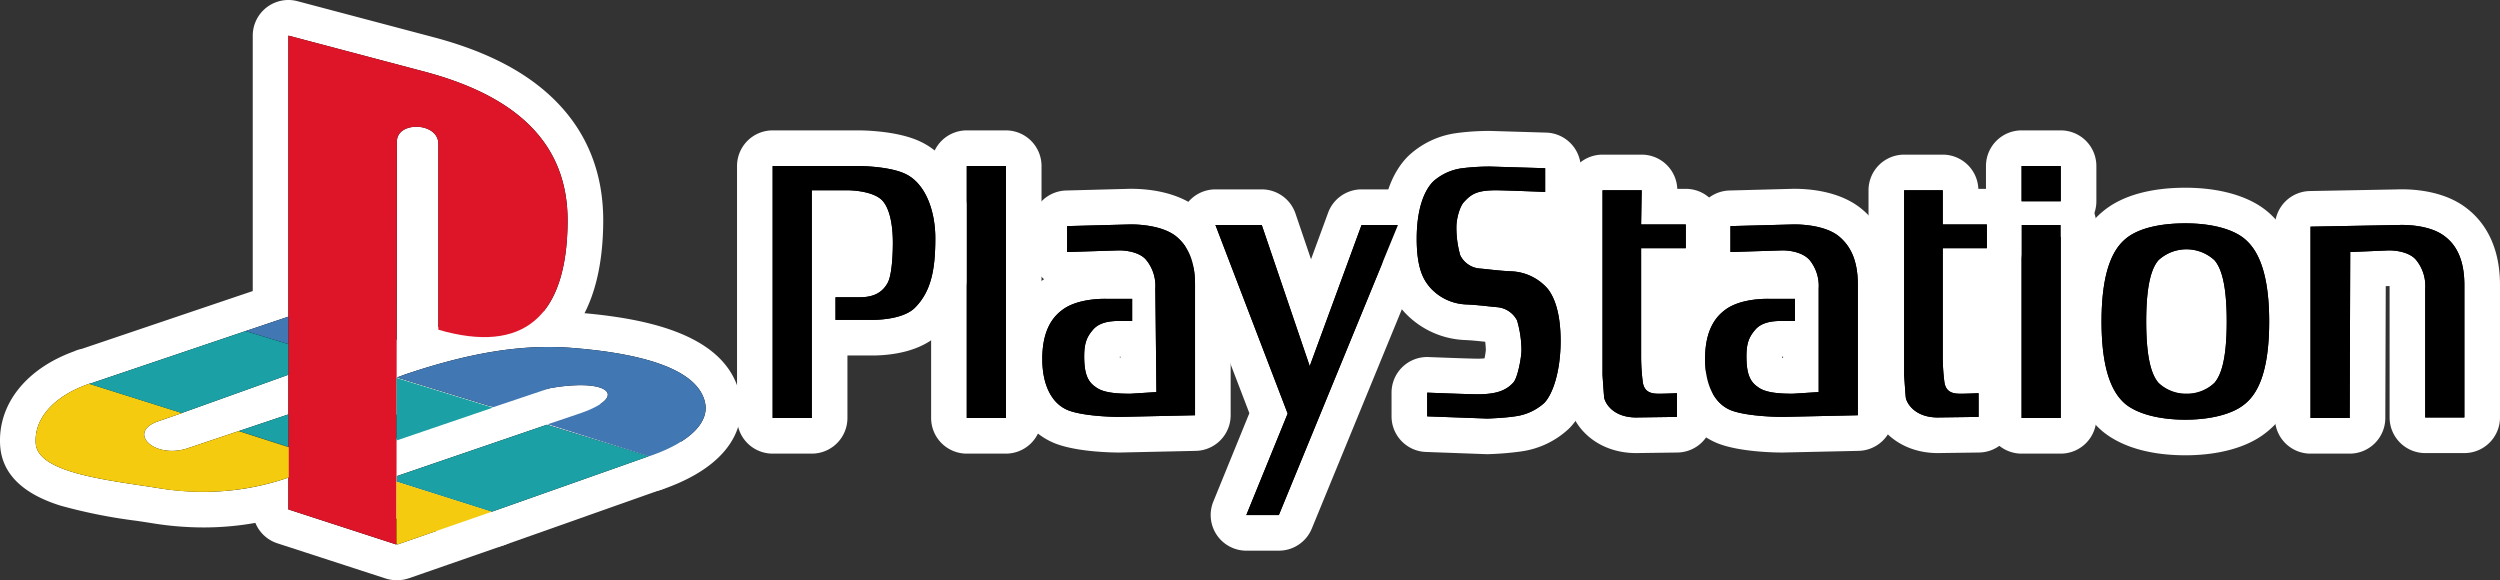 <svg xmlns="http://www.w3.org/2000/svg" viewBox="0 0 491.237 114.008"><rect x="0" y="0" width="491.237" height="114.008" fill="#333333" stroke="none"/><title>logo_right</title><g id="Layer_2" data-name="Layer 2"><rect x="157.861" y="40.57" width="13.556" height="15.111" fill="#fff"/><rect x="284.528" y="39.554" width="29.333" height="14.127" fill="#fff"/><rect x="325.417" y="50.126" width="19.375" height="14.782" fill="#fff"/><rect x="382.281" y="48.126" width="54.025" height="27.333" fill="#fff"/></g><g id="Layer_1" data-name="Layer 1"><path d="M586.665,110.5a3.492,3.492,0,0,1-1.082-.172l-21.239-6.903a3.498,3.498,0,0,1-2.418-3.328V98.531a54.424,54.424,0,0,1-13.172,1.608,59.44,59.44,0,0,1-9.838-.838c-.887-.139-1.838-.282-2.802-.428-11.471-1.73-23.332-3.521-23.827-11.57-.397-6.455,4.344-12.184,12.406-15.039a3.45,3.45,0,0,1,1-.316l.058-.015,30.147-10.195,6.028-2.031V7a3.499,3.499,0,0,1,4.396-3.383L593.402,10.785c20.355,5.504,30.575,16.598,30.392,32.98-.217,22.602-12.534,25.977-19.857,25.977a36.278,36.278,0,0,1-10.019-1.594,3.499,3.499,0,0,1-2.522-3.36V28.553a2.199,2.199,0,0,0-.828-.15,2.244,2.244,0,0,0-.314.021l-.048,43.262,16.43,5.066a3.5,3.5,0,0,1,.099,6.657L590.185,89.055l-.003,2.996,16.299,5.151a3.5,3.5,0,0,1,.095,6.643L587.991,110.306a3.492,3.492,0,0,1-1.149.195C586.809,110.501,586.691,110.5,586.665,110.5Zm-38.104-27.096,13.365-4.495V78.611Z" transform="translate(-508.763)"/><path d="M565.426,7l27.08,7.168C609.851,18.858,620.47,27.885,620.293,43.726c-.142,14.8-5.608,22.516-16.357,22.516a32.683,32.683,0,0,1-9.041-1.454V28.327c.046-2.271-2.188-3.425-4.328-3.425-1.946 0-3.814.955-3.814,2.894l-.052,46.471,18.901,5.829-18.915,6.452-.009,8.065,18.747,5.925-18.584,6.46-.177-.353L586.665,107l-21.239-6.903V93.844a50.624,50.624,0,0,1-16.671,2.796,55.74,55.74,0,0,1-9.258-.79c-10.177-1.593-23.363-3.009-23.717-8.761-.353-5.738,4.93-9.802,10.49-11.666l-.047-.015a3.831,3.831,0,0,0,.443-.089L557.019,65.053l8.407-2.832V7M542.547,88.597a9.713,9.713,0,0,0,3.145-.535l10-3.363h0l9.734,3.157v-.06l-9.734-3.097h0l9.735-3.274v-7.788l-20.932,7.507.047.015L539.674,82.841c-5.002,1.839-1.995,5.756,2.873,5.756M565.427,0a7,7,0,0,0-7,7V57.193l-3.642,1.227L524.855,68.541a6.963,6.963,0,0,0-1.547.501c-9.465,3.428-15.009,10.452-14.515,18.477.338,5.49,4.319,9.469,11.833,11.827a103.796,103.796,0,0,0,14.972,2.99c.942.142,1.872.282,2.777.424a63.003,63.003,0,0,0,10.379.88,58.126,58.126,0,0,0,10.19-.896,7,7,0,0,0,4.318,4.012l21.239,6.903a6.997,6.997,0,0,0,1.84.335q.232.016.467.016a7.094,7.094,0,0,0,2.332-.396l18.584-6.46a7,7,0,0,0-.189-13.287L596.836,90.484l11.027-3.761a7,7,0,0,0-.197-13.314l-1.011-.312c7.724-.827,20.413-5.779,20.638-29.304.107-9.551-3.043-17.618-9.362-23.965-5.531-5.557-13.25-9.618-23.598-12.416L567.217.233A6.997,6.997,0,0,0,565.427,0Z" transform="translate(-508.763)" fill="#fff"/><path d="M636.223,93.155a3.489,3.489,0,0,1-1.058-.164L615.342,86.707a3.499,3.499,0,0,1-1.474-5.753l-7.062,2.372a3.499,3.499,0,0,1-2.146.027l-18.938-5.841a3.501,3.501,0,0,1-.179-6.629s1.746-.643,1.778-.653c11.272-3.788,20.563-5.553,29.24-5.553,1.487,0,2.978.053,4.429.158,18.245,1.379,27.959,5.769,29.707,13.42.663,2.783.742,9.847-12.97,14.616-.101.035-.203.065-.307.091l-.354.088A3.476,3.476,0,0,1,636.223,93.155Z" transform="translate(-508.763)"/><path d="M616.561,68.178q2.083,0,4.175.15c15.221,1.15,25.133,4.513,26.549,10.708.885,3.717-2.566,7.699-10.708,10.531l-.354.089-19.823-6.283,5.487-1.858c8.85-2.832,7.675-5.834.915-5.834a34.121,34.121,0,0,0-6.047.612l-11.062,3.717-18.938-5.841,1.681-.62c9.193-3.09,18.588-5.371,28.126-5.371m0-7c-9.069,0-18.715,1.823-30.357,5.736q-.095.032-.19.067l-1.681.62a7,7,0,0,0,.357,13.257l18.938,5.841a7,7,0,0,0,4.293-.054l1.982-.666a7,7,0,0,0,4.382,4.066l19.823,6.283a7,7,0,0,0,3.814.118l.354-.089q.304-.076.601-.179c16.798-5.843,15.921-15.761,15.227-18.726-2.862-12.425-20.111-15.142-32.84-16.104-1.556-.113-3.131-.169-4.702-.169Zm6.313,12.375,0,0,0,0Z" transform="translate(-508.763)" fill="#fff"/><path d="M605.426,104.039a3.502,3.502,0,0,1-1.059-.164l-18.673-5.929a3.5,3.5,0,0,1-2.441-3.336V93.549a3.5,3.5,0,0,1,2.366-3.312l29.469-10.089a3.507,3.507,0,0,1,2.169-.032L637.258,86.311a3.5,3.5,0,0,1,.131,6.644L606.593,103.839A3.49,3.49,0,0,1,605.426,104.039Z" transform="translate(-508.763)"/><path d="M616.223,83.46l20,6.195-30.796,10.885v-0L586.754,94.611v-1.062l29.469-10.088m0-7a6.999,6.999,0,0,0-2.267.377l-29.469,10.088a7,7,0,0,0-4.733,6.623v1.062a7,7,0,0,0,4.882,6.672l18.673,5.929a7,7,0,0,0,4.451-.072L638.555,96.255a7,7,0,0,0-.262-13.286l-20-6.195a6.999,6.999,0,0,0-2.071-.313Z" transform="translate(-508.763)" fill="#fff"/><rect x="186.462" y="29.12" width="14.693" height="56.515" rx="3.5"/><path d="M706.418,32.62V82.135h-7.693V32.62h7.693m0-7h-7.693a7,7,0,0,0-7,7V82.135a7,7,0,0,0,7,7h7.693a7,7,0,0,0,7-7V32.62a7,7,0,0,0-7-7Z" transform="translate(-508.763)" fill="#fff"/><path d="M728.737,85.418c-.754,0-7.483-.043-11.34-1.536-4.671-1.867-7.329-6.725-7.329-13.34,0-5.561,1.74-9.705,5.171-12.319,3.257-2.607,8.035-3.004,10.587-3.004.335,0,.582.008.715.013h4.687a3.512,3.512,0,0,1,.962.134,3.682,3.682,0,0,0-.834-1.977c-.029-.035-.058-.071-.086-.107a5.023,5.023,0,0,0-2.593-.584s-10.198.325-10.235.325a3.5,3.5,0,0,1-3.5-3.5V44.43a3.5,3.5,0,0,1,3.407-3.499L730.59,40.606c-.004,0,.167-.006.455-.006,2.092,0,7.339.292,10.874,3.002,3.498,2.831,5.163,6.839,5.163,12.312V81.594a3.5,3.5,0,0,1-3.423,3.499S728.763,85.418,728.737,85.418Zm-.108-18.853c-1.954,0-2.383.42-2.449.505-.57.687-.877,1.055-.877,2.93,0,2.678.448,2.977.716,3.155.066.044.131.09.193.139.173.133,1.015.565,4.583.574l1.667-.106-.079-7.391a3.495,3.495,0,0,1-1.153.194Z" transform="translate(-508.763)"/><path d="M731.045,44.1c1.319,0,5.975.157,8.744,2.28,2.275,1.842,3.792,4.659,3.792,9.535V81.594l-14.844.325s-6.718,0-10.076-1.3c-3.25-1.3-5.092-4.984-5.092-10.076,0-4.876,1.517-7.801,3.792-9.535,2.601-2.08,6.865-2.288,8.467-2.288.4,0,.634.013.634.013h4.767V63.066H728.629c-1.95,0-4.009.325-5.201,1.842-1.083,1.3-1.625,2.492-1.625,5.092,0,3.359.65,4.984,2.275,6.067,1.409,1.083,3.901,1.3,6.826,1.3l5.092-.325-.217-20.37a8.02,8.02,0,0,0-1.734-5.526c-1.083-1.409-3.467-1.95-5.417-1.95l-10.185.325V44.43l12.243-.325s.128-.005.358-.005m0-7c-.299,0-.498.005-.578.008l-12.209.324a7,7,0,0,0-6.814,6.998v5.092a7,7,0,0,0,2.13,5.028q.166.161.342.31-.439.295-.861.628c-2.975,2.291-6.486,6.755-6.486,15.054,0,8.002,3.549,14.198,9.493,16.576l.073.029c4.357,1.687,11.263,1.772,12.603,1.772q.077,0,.153-.002l14.844-.325a7,7,0,0,0,6.847-6.998V55.915c0-6.506-2.149-11.544-6.388-14.975q-.072-.058-.146-.115c-4.227-3.241-9.961-3.725-13.003-3.725ZM728.803,70.066h.119l.003.246-.119-.009q-.002-.112-.003-.237Z" transform="translate(-508.763)" fill="#fff"/><path d="M660.586,85.635a3.5,3.5,0,0,1-3.5-3.5V32.62a3.5,3.5,0,0,1,3.5-3.5h16.794c.689,0,6.847.052,10.69,1.846,5.877,2.7,7.979,9.959,7.979,15.848,0,5.761-.61,11.702-5.034,16.127-2.97,2.97-8.105,3.413-10.901,3.413-.187,0-.323-.003-.4-.005h-6.775a3.503,3.503,0,0,1-1.159-.196V82.135a3.5,3.5,0,0,1-3.5,3.5ZM671.779,55.104a3.503,3.503,0,0,1,1.159-.196h4.767c1.838,0,2.15-.546,2.378-.945.019-.033.038-.065.058-.098a23.993,23.993,0,0,0,.564-6.184c0-3.283-.595-5.214-1.104-5.869-.464-.455-2.573-.924-4.172-.924H671.779Z" transform="translate(-508.763)"/><path d="M677.38,32.62s5.959,0,9.21,1.517c4.009,1.842,5.959,7.259,5.959,12.677,0,5.959-.758,10.402-4.009,13.652-2.229,2.229-7.085,2.388-8.427,2.388-.224,0-.35-.004-.35-.004h-6.826V58.407h4.767c1.95,0,4.117-.433,5.417-2.709.867-1.408,1.083-5.417,1.083-8.018,0-2.492-.325-6.067-1.842-8.018-1.734-2.275-6.934-2.275-6.934-2.275h-7.151V82.136h-7.693V32.62h16.794m0-7H660.586a7,7,0,0,0-7,7V82.136a7,7,0,0,0,7,7h7.693a7,7,0,0,0,7-7V69.849h4.391c.101.002.251.004.443.004,3.338,0,9.515-.577,13.376-4.438,5.339-5.339,6.059-12.399,6.059-18.602,0-8.898-3.846-16.193-10.037-19.038-4.395-2.051-10.878-2.156-12.132-2.156Zm-2.101,18.767h.151a9.846,9.846,0,0,1,1.501.159,15.506,15.506,0,0,1,.276,3.134,35.984,35.984,0,0,1-.178,3.727h-1.749v-7.02Z" transform="translate(-508.763)" fill="#fff"/><path d="M753.658,104.704a3.5,3.5,0,0,1-3.241-4.821l7.604-18.654L744.321,45.465a3.5,3.5,0,0,1,3.269-4.752h9.102a3.5,3.5,0,0,1,3.314,2.374l6.24,18.361,6.771-18.442a3.501,3.501,0,0,1,3.286-2.293h7.151a3.5,3.5,0,0,1,3.238,4.83l-23.403,56.991a3.5,3.5,0,0,1-3.238,2.171Z" transform="translate(-508.763)"/><path d="M783.454,44.213h.005m-.005,0-23.403,56.991h-6.393l8.126-19.936L747.59,44.213h9.101l9.426,27.737,10.185-27.737h7.151m.005-7h-7.156a7,7,0,0,0-6.571,4.587l-3.358,9.146-3.054-8.986a7,7,0,0,0-6.628-4.748h-9.101a7,7,0,0,0-6.537,9.504l13.204,34.471-7.082,17.374a7,7,0,0,0,6.482,9.642h6.393a7,7,0,0,0,6.475-4.341L789.843,47.081a7.003,7.003,0,0,0-6.385-9.868Zm-.005,14h0Z" transform="translate(-508.763)" fill="#fff"/><rect x="393.733" y="40.713" width="14.693" height="44.922" rx="3.5"/><path d="M913.689,44.213v37.922H905.996v-37.922h7.693m0-7H905.996a7,7,0,0,0-7,7v37.922a7,7,0,0,0,7,7h7.693a7,7,0,0,0,7-7v-37.922a7,7,0,0,0-7-7Z" transform="translate(-508.763)" fill="#fff"/><path d="M938.175,85.96c-5.763,0-10.634-1.293-13.714-3.641-4.288-3.431-6.255-9.498-6.255-19.146,0-9.648,1.967-15.715,6.189-19.094,2.978-2.411,7.748-3.692,13.779-3.692,5.84,0,10.695,1.311,13.672,3.692,4.237,3.39,6.297,9.635,6.297,19.094,0,9.753-2.021,15.837-6.361,19.145C948.914,84.615,943.931,85.96,938.175,85.96Zm.217-33.479a3.802,3.802,0,0,0-2.836.907c-.588.706-1.573,2.914-1.573,9.787s.985,9.082,1.572,9.787a4.889,4.889,0,0,0,5.674,0c.587-.705,1.572-2.914,1.572-9.787s-.985-9.081-1.572-9.785A3.799,3.799,0,0,0,938.392,52.481Z" transform="translate(-508.763)"/><path d="M938.176,43.888c5.309,0,9.318,1.192,11.485,2.925s4.984,5.526,4.984,16.361-2.709,14.627-4.984,16.361c-2.167,1.734-6.284,2.925-11.485,2.925-5.309,0-9.318-1.192-11.593-2.925-2.167-1.734-4.876-5.526-4.876-16.361s2.709-14.627,4.876-16.361c2.275-1.842,6.284-2.925,11.593-2.925m.217,33.48a7.063,7.063,0,0,0,5.526-2.167c1.083-1.3,2.384-4.009,2.384-12.027s-1.3-10.727-2.384-12.027a8.129,8.129,0,0,0-11.052,0c-1.083,1.3-2.384,4.009-2.384,12.027S931.783,73.901,932.866,75.201a7.063,7.063,0,0,0,5.526,2.167m-.217-40.48c-6.842,0-12.374,1.551-15.998,4.485-5.087,4.07-7.471,11.005-7.471,21.801s2.384,17.732,7.503,21.827q.065.052.131.102c3.742,2.851,9.217,4.357,15.835,4.357,6.59,0,12.193-1.564,15.79-4.406,5.238-4.031,7.679-10.987,7.679-21.88,0-10.59-2.49-17.73-7.611-21.827-3.595-2.876-9.226-4.459-15.858-4.459Zm-.023,19.101c.07-.005.15-.008.24-.008s.169.003.24.008a26.413,26.413,0,0,1,.67,7.185,26.416,26.416,0,0,1-.67,7.185c-.07.005-.15.008-.24.008s-.169-.003-.24-.008a26.414,26.414,0,0,1-.67-7.185,26.413,26.413,0,0,1,.67-7.185Z" transform="translate(-508.763)" fill="#fff"/><rect x="393.733" y="29.12" width="14.693" height="13.935" rx="3.5"/><path d="M913.689,32.62v6.934H905.996V32.62h7.693m0-7H905.996a7,7,0,0,0-7,7v6.934a7,7,0,0,0,7,7h7.693a7,7,0,0,0,7-7V32.62a7,7,0,0,0-7-7Z" transform="translate(-508.763)" fill="#fff"/><path d="M962.771,85.635a3.5,3.5,0,0,1-3.5-3.5V44.538a3.501,3.501,0,0,1,3.435-3.5l17.282-.324c.121-.005.382-.015.752-.015,2.553,0,7.331.397,10.654,3.056,3.366,2.563,5.105,6.708,5.105,12.268V82.027a3.5,3.5,0,0,1-3.5,3.5h-7.692a3.5,3.5,0,0,1-3.5-3.5v-25.353a4.585,4.585,0,0,0-.923-3.286c-.028-.034-.057-.07-.084-.105a5.001,5.001,0,0,0-2.577-.584l-4.162.178-.098,29.271a3.5,3.5,0,0,1-3.5,3.488Z" transform="translate(-508.763)"/><path d="M980.741,44.2c1.602,0,5.867.208,8.467,2.288C991.483,48.222,993,51.148,993,56.023V82.027h-7.693V56.674a8.02,8.02,0,0,0-1.734-5.526c-1.083-1.409-3.467-1.95-5.417-1.95l-7.584.325v-0l-.108,32.613h-7.693v-37.597l17.336-.325s.234-.013.635-.013m0-7c-.401,0-.699.009-.867.016l-17.235.323a7,7,0,0,0-6.869,6.999v37.597a7,7,0,0,0,7,7h7.693a7,7,0,0,0,7-6.977l.086-25.929.718-.031.024.001c.009.131.015.288.015.474V82.027a7,7,0,0,0,7,7H993a7,7,0,0,0,7-7V56.023c0-8.299-3.512-12.763-6.486-15.054-4.151-3.278-9.778-3.769-12.773-3.769Z" transform="translate(-508.763)" fill="#fff"/><path d="M889.527,85.527c-6.233,0-9.232-4.051-9.728-6.774-.017-.092-.03-.185-.039-.277-.113-1.132-.326-4.426-.336-4.565-.005-.075-.007-.15-.007-.226V37.388a3.5,3.5,0,0,1,3.5-3.5h7.584a3.5,3.5,0,0,1,3.5,3.5v3.217h5.168a3.5,3.5,0,0,1,3.5,3.5V48.764a3.5,3.5,0,0,1-3.5,3.5h-5.168V70.217c0,.02.004,1.854.199,3.651,1.212-.007,3.148-.103,3.169-.104.059-.003.117-.004.175-.004a3.5,3.5,0,0,1,3.5,3.5v4.658a3.501,3.501,0,0,1-3.453,3.5S889.543,85.527,889.527,85.527Z" transform="translate(-508.763)"/><path d="M890.502,37.387V44.105H899.17v4.659h-8.668V70.217a40.36,40.36,0,0,0,.325,4.876c.325,2.167,1.95,2.275,3.25,2.275s3.467-.108,3.467-.108v4.659l-8.018.108c-4.442,0-6.068-2.709-6.284-3.901-.108-1.083-.325-4.442-.325-4.442V37.387h7.584m0-7h-7.584a7,7,0,0,0-7,7V73.684q0,.226.015.451c.023.356.228,3.516.345,4.688q.028.279.078.555c.872,4.795,5.676,9.648,13.171,9.648q.047,0,.095-.001l8.018-.108a7,7,0,0,0,6.905-6.999v-4.659a7,7,0,0,0-7-7l-.042 0-0-.043V55.764H899.17a7,7,0,0,0,7-7V44.105a7,7,0,0,0-7-7h-1.673a7,7,0,0,0-6.994-6.718Z" transform="translate(-508.763)" fill="#fff"/><path d="M858.972,85.418c-.755,0-7.482-.043-11.34-1.536-4.671-1.867-7.329-6.725-7.329-13.34,0-5.56,1.74-9.705,5.172-12.319,3.257-2.607,8.034-3.004,10.587-3.004.336,0,.582.008.715.013h4.688a3.514,3.514,0,0,1,1.078.169,3.72,3.72,0,0,0-.842-2.013,4.358,4.358,0,0,0-2.678-.69s-10.198.325-10.235.325a3.499,3.499,0,0,1-3.5-3.5V44.43A3.5,3.5,0,0,1,848.695,40.931l12.238-.325c-.005,0,.166-.006.454-.006,2.099,0,7.354.296,10.812,3.038,3.452,2.795,5.117,6.804,5.117,12.277V81.594a3.499,3.499,0,0,1-3.424,3.499S858.998,85.418,858.972,85.418Zm-.217-18.853c-1.953,0-2.382.42-2.448.504-.021.026-.042.053-.063.078-.507.609-.813.977-.813,2.853,0,2.678.448,2.977.716,3.154.066.044.131.091.194.14.184.132,1.059.565,4.581.574l1.702-.108V66.369a3.506,3.506,0,0,1-1.159.196Z" transform="translate(-508.763)"/><path d="M861.389,44.1c1.317,0,5.959.157,8.636,2.28,2.275,1.842,3.792,4.659,3.792,9.535V81.594l-14.844.325s-6.718,0-10.076-1.3c-3.25-1.3-5.092-4.984-5.092-10.076,0-4.876,1.517-7.801,3.792-9.535,2.601-2.08,6.865-2.288,8.467-2.288.4,0,.634.013.634.013h4.767v4.334h-2.709c-1.95,0-4.009.325-5.201,1.842-1.083,1.3-1.625,2.492-1.625,5.092,0,3.359.65,4.984,2.275,6.067,1.409,1.083,4.009,1.3,6.826,1.3l5.092-.325V56.674l-0-0a8.02,8.02,0,0,0-1.734-5.526c-1.192-1.409-3.467-1.95-5.417-1.95l-10.185.325V44.43l12.243-.325s.128-.005.357-.005m0-7c-.299,0-.498.005-.578.008l-12.209.324a7,7,0,0,0-6.814,6.998v5.092a7,7,0,0,0,2.13,5.028q.144.139.294.269-.472.314-.924.669c-2.974,2.292-6.485,6.756-6.485,15.053,0,8.002,3.549,14.198,9.493,16.576l.073.029c4.358,1.687,11.263,1.772,12.603,1.772q.077,0,.153-.002l14.844-.325a7,7,0,0,0,6.847-6.998V55.915c0-6.506-2.149-11.544-6.388-14.975l-.055-.044c-4.164-3.302-9.923-3.796-12.985-3.796Zm-2.458,32.966h.194v.246q-.1-.007-.191-.014-.002-.11-.002-.232Z" transform="translate(-508.763)" fill="#fff"/><polygon points="322.581 37.387 322.581 37.387 322.581 37.387 322.581 37.387"/><polyline points="322.581 37.387 322.581 37.387 322.581 37.387" fill="#fff"/><path d="M789.068,85.309a3.501,3.501,0,0,1-3.372-3.498V77.152a3.501,3.501,0,0,1,3.5-3.5c.046,0,.093.001.14.003,2.241.09,8.355.322,9.72.322,3.021,0,3.87-.549,4.322-.994a16.758,16.758,0,0,0,.846-4.174,20.484,20.484,0,0,0-.569-4.429,1.538,1.538,0,0,0-1.042-.539c-.49-.039-1.062-.101-1.704-.171-1.188-.129-2.666-.29-4.273-.357a13.592,13.592,0,0,1-9.585-4.615c-1.772-2.127-3.412-5.025-3.412-11.775,0-7.826,2.325-11.793,4.276-13.743a13.726,13.726,0,0,1,7.609-3.572,46.673,46.673,0,0,1,6.025-.378c.035,0,10.94.327,10.94.327a3.5,3.5,0,0,1,3.395,3.499v4.659a3.499,3.499,0,0,1-3.5,3.5q-.072,0-.144-.003c-2.18-.09-8.136-.322-9.499-.322-2.62,0-2.911.286-3.696,1.132a6.873,6.873,0,0,0-.605,2.519,18.796,18.796,0,0,0,.467,4.227,1.314,1.314,0,0,0,1.058.526c.409.03,1.007.095,1.683.168,1.188.129,2.666.291,4.273.357a13.599,13.599,0,0,1,9.585,4.615c1.557,1.87,3.412,5.561,3.412,12.535,0,6.44-1.639,12.08-4.276,14.718a13.722,13.722,0,0,1-7.608,3.572c-2.311.365-5.767.479-5.913.484-.038.001-.075.002-.113.002C800.963,85.744,789.068,85.309,789.068,85.309Z" transform="translate(-508.763)"/><path d="M801.548,32.729l10.835.325v4.659s-7.909-.325-9.643-.325c-3.792,0-4.876.758-6.284,2.275-.867.867-1.517,3.359-1.517,4.876a19.641,19.641,0,0,0,.758,5.634,4.691,4.691,0,0,0,3.901,2.6c1.408.108,3.575.433,6.176.542a10.012,10.012,0,0,1,7.043,3.359c1.083,1.3,2.6,4.226,2.6,10.293,0,6.176-1.625,10.618-3.25,12.243a10.621,10.621,0,0,1-5.742,2.6c-2.059.325-5.417.433-5.417.433l-11.81-.433v-4.659s8.126.325,9.86.325c3.792,0,5.634-.758,7.043-2.275.867-.867,1.625-4.984,1.625-6.393a21.237,21.237,0,0,0-.867-5.851,4.857,4.857,0,0,0-3.901-2.6c-1.409-.108-3.575-.433-6.176-.542a10.012,10.012,0,0,1-7.043-3.359c-1.084-1.3-2.6-3.359-2.6-9.535s1.625-9.643,3.25-11.268a10.621,10.621,0,0,1,5.742-2.6,44.835,44.835,0,0,1,5.417-.325m0-7a49.241,49.241,0,0,0-6.509.411q-.062.01-.125.021a17.074,17.074,0,0,0-9.476,4.544c-2.418,2.418-5.301,7.194-5.301,16.218,0,7.885,2.135,11.51,4.223,14.016A17.147,17.147,0,0,0,796.357,66.803q.066.004.132.007c1.491.062,2.845.21,4.04.34l.074.008c.068.589.116,1.19.12,1.6a13.688,13.688,0,0,1-.26,1.658,13.875,13.875,0,0,1-1.408.061c-1.161,0-6.492-.196-9.58-.319-.093-.004-.187-.006-.28-.006a7,7,0,0,0-7,7v4.659a7,7,0,0,0,6.743,6.995l11.81.433q.128.005.257.005.113,0,.226-.004a61.642,61.642,0,0,0,6.284-.515q.062-.01.124-.021a17.074,17.074,0,0,0,9.476-4.544c3.319-3.319,5.301-9.746,5.301-17.193,0-6.441-1.421-11.412-4.223-14.774a17.147,17.147,0,0,0-11.997-5.865q-.066-.004-.132-.007c-1.491-.062-2.845-.21-4.041-.34l-.017-.002c-.042-.493-.069-1.006-.069-1.44.002-.035.008-.08.016-.133.208-.01.466-.018.785-.018,1.158,0,6.353.196,9.356.319q.144.006.288.006a7,7,0,0,0,7-7v-4.659a7,7,0,0,0-6.79-6.997l-10.835-.325q-.105-.003-.21-.003Z" transform="translate(-508.763)" fill="#fff"/><path d="M830.26,85.527c-6.233,0-9.232-4.051-9.728-6.774-.017-.092-.03-.185-.039-.277-.113-1.132-.326-4.426-.336-4.565-.005-.075-.007-.15-.007-.226V37.388a3.5,3.5,0,0,1,3.5-3.5h7.692a3.501,3.501,0,0,1,3.5,3.557l-.052,3.161h5.22a3.5,3.5,0,0,1,3.5,3.5V48.764a3.5,3.5,0,0,1-3.5,3.5h-5.276V70.217c0,.02.004,1.854.199,3.651,1.209-.007,3.148-.104,3.169-.104.059-.003.117-.004.175-.004a3.5,3.5,0,0,1,3.5,3.5v4.658a3.501,3.501,0,0,1-3.453,3.5S830.276,85.527,830.26,85.527Z" transform="translate(-508.763)"/><path d="M831.344,37.387h.005m-.005,0-.108,6.718h8.776v4.659h-8.776v21.453a40.361,40.361,0,0,0,.325,4.876c.325,2.167,1.95,2.275,3.25,2.275s3.467-.108,3.467-.108v4.659l-8.018.108c-4.442,0-6.068-2.709-6.284-3.901-.108-1.083-.325-4.442-.325-4.442V37.387h7.693m.005-7H823.651a7,7,0,0,0-7,7V73.684q0,.225.015.451c.023.356.228,3.516.345,4.688q.028.279.078.556c.872,4.794,5.676,9.648,13.171,9.648q.047,0,.095-.001l8.018-.108a7,7,0,0,0,6.905-6.999v-4.659a7,7,0,0,0-7-7l-.042 0-0-.049V55.764h1.776a7,7,0,0,0,7-7v-4.659a7,7,0,0,0-7-7h-1.671a6.998,6.998,0,0,0-6.992-6.718Zm-.005,14h0Z" transform="translate(-508.763)" fill="#fff"/><path d="M586.754,27.797,586.665,107l-21.239-6.903V7l27.08,7.168c17.345,4.69,27.965,13.717,27.788,29.558-.177,18.496-8.673,25.929-25.398,21.062V28.327C594.984,23.991,586.754,23.726,586.754,27.797Z" transform="translate(-508.763)" fill="#de1528"/><path d="M555.692,84.699l-10,3.363c-6.46,2.212-12.035-3.009-6.018-5.221l4.867-1.681-18.23-5.752c-5.575,1.858-10.885,5.929-10.531,11.681S529.32,94.257,539.497,95.85a51.817,51.817,0,0,0,26.018-2.035V87.885Zm31.15,22.301,18.584-6.46-18.761-5.929v12.035Z" transform="translate(-508.763)" fill="#f4cb0e"/><path d="M636.223,89.655l.354-.089c8.142-2.832,11.593-6.814,10.708-10.531-1.416-6.195-11.327-9.557-26.549-10.708-10.973-.796-21.77,1.681-32.301,5.221l-1.681.619,18.938,5.841,11.062-3.717c11.593-2.124,16.195,1.681,5.133,5.221l-5.487,1.858,19.823,6.283ZM565.426,62.221l-8.407,2.832,8.407,2.566Z" transform="translate(-508.763)" fill="#4177b3"/><path d="M605.426,100.54l30.796-10.885-20-6.195-29.469,10.088v1.062l18.673,5.929Zm-40-19.115-9.735,3.274,9.735,3.097v-6.372Zm21.239,5.133V74.257l18.938,5.841-18.938,6.46Zm-42.212-5.398,20.973-7.522V67.62l-8.407-2.566-30.354,10.265a3.831,3.831,0,0,1-.442.089l18.23,5.752Z" transform="translate(-508.763)" fill="#1ba0a5"/><path d="M660.586,32.62V82.136h7.693V37.388h7.151s5.201,0,6.934,2.275c1.517,1.95,1.842,5.526,1.842,8.018,0,2.6-.217,6.609-1.083,8.018-1.3,2.275-3.467,2.709-5.417,2.709H672.938v4.442h6.826s6.176.217,8.776-2.384c3.25-3.25,4.009-7.693,4.009-13.652,0-5.417-1.95-10.835-5.959-12.677-3.25-1.517-9.21-1.517-9.21-1.517H660.586m38.139,49.515h7.693V32.62H698.725Zm48.865-37.922,14.194,37.055-8.126,19.936h6.393l23.403-56.991h-7.151L766.118,71.951l-9.426-27.737h-9.101m41.606,37.597v-4.659s8.126.325,9.86.325c3.792,0,5.634-.758,7.043-2.275.867-.867,1.625-4.984,1.625-6.393a21.237,21.237,0,0,0-.867-5.851,4.857,4.857,0,0,0-3.901-2.6c-1.409-.108-3.575-.433-6.176-.542a10.012,10.012,0,0,1-7.043-3.359c-1.083-1.3-2.6-3.359-2.6-9.535s1.625-9.643,3.25-11.268a10.621,10.621,0,0,1,5.742-2.6,44.837,44.837,0,0,1,5.417-.325l10.835.325v4.659s-7.909-.325-9.643-.325c-3.792,0-4.876.758-6.284,2.275-.867.867-1.517,3.359-1.517,4.876a19.642,19.642,0,0,0,.758,5.634,4.691,4.691,0,0,0,3.901,2.6c1.409.108,3.575.433,6.176.542a10.012,10.012,0,0,1,7.043,3.359c1.083,1.3,2.6,4.226,2.6,10.293,0,6.176-1.625,10.618-3.25,12.243a10.621,10.621,0,0,1-5.742,2.6c-2.059.325-5.417.433-5.417.433l-11.81-.433m42.148-44.423h-7.693V73.684s.217,3.359.325,4.442c.217,1.192,1.842,3.901,6.284,3.901l8.018-.108v-4.659s-2.167.108-3.467.108-2.925-.108-3.25-2.275a40.362,40.362,0,0,1-.325-4.876V48.764h8.776v-4.659h-8.776l.108-6.718M905.996,82.135h7.693v-37.922H905.996Zm0-42.581h7.693V32.62H905.996Zm32.18,4.334c5.309,0,9.318,1.192,11.485,2.925s4.984,5.526,4.984,16.361-2.709,14.627-4.984,16.361c-2.167,1.734-6.284,2.925-11.485,2.925-5.309,0-9.318-1.192-11.593-2.925-2.167-1.734-4.876-5.526-4.876-16.361s2.709-14.627,4.876-16.361C928.858,44.972,932.866,43.888,938.176,43.888Zm-5.309,7.259c-1.083,1.3-2.384,4.009-2.384,12.027s1.3,10.727,2.384,12.027a8.129,8.129,0,0,0,11.052,0c1.083-1.3,2.384-4.009,2.384-12.027S945.001,52.448,943.918,51.148a8.129,8.129,0,0,0-11.052,0m37.705-1.625,7.584-.325c1.95,0,4.334.542,5.417,1.95a8.02,8.02,0,0,1,1.734,5.526v25.354H993V56.023c0-4.876-1.517-7.801-3.792-9.535-3.25-2.6-9.101-2.275-9.101-2.275l-17.336.325v37.597h7.693l.108-32.613M890.61,37.387h-7.693V73.684s.217,3.359.325,4.442c.217,1.192,1.842,3.901,6.284,3.901l8.018-.108v-4.659s-2.167.108-3.467.108-2.925-.108-3.25-2.275a40.36,40.36,0,0,1-.325-4.876V48.764H899.17V44.105h-8.668V37.387M735.78,56.673a8.02,8.02,0,0,0-1.734-5.526c-1.083-1.409-3.467-1.95-5.417-1.95l-10.185.325V44.43l12.243-.325s5.851-.217,9.101,2.275c2.275,1.842,3.792,4.659,3.792,9.535V81.594l-14.844.325s-6.718,0-10.076-1.3c-3.25-1.3-5.092-4.984-5.092-10.076,0-4.876,1.517-7.801,3.792-9.535,3.25-2.6,9.101-2.275,9.101-2.275h4.767v4.334h-2.6c-1.95,0-4.009.325-5.201,1.842-1.083,1.3-1.625,2.492-1.625,5.092,0,3.359.65,4.984,2.275,6.068,1.409,1.083,3.901,1.3,6.826,1.3l5.092-.325-.217-20.37m130.344,0a8.02,8.02,0,0,0-1.734-5.526c-1.192-1.409-3.467-1.95-5.417-1.95l-10.185.325V44.43l12.243-.325s5.851-.217,8.993,2.275c2.275,1.842,3.792,4.659,3.792,9.535V81.594l-14.844.325s-6.718,0-10.076-1.3c-3.25-1.3-5.092-4.984-5.092-10.076,0-4.876,1.517-7.801,3.792-9.535,3.25-2.6,9.101-2.275,9.101-2.275h4.767v4.334H858.756c-1.95,0-4.009.325-5.201,1.842C852.472,66.208,851.93,67.4,851.93,70c0,3.359.65,4.984,2.275,6.068,1.409,1.083,4.009,1.3,6.826,1.3l5.092-.325V56.674" transform="translate(-508.763)"/></g></svg>